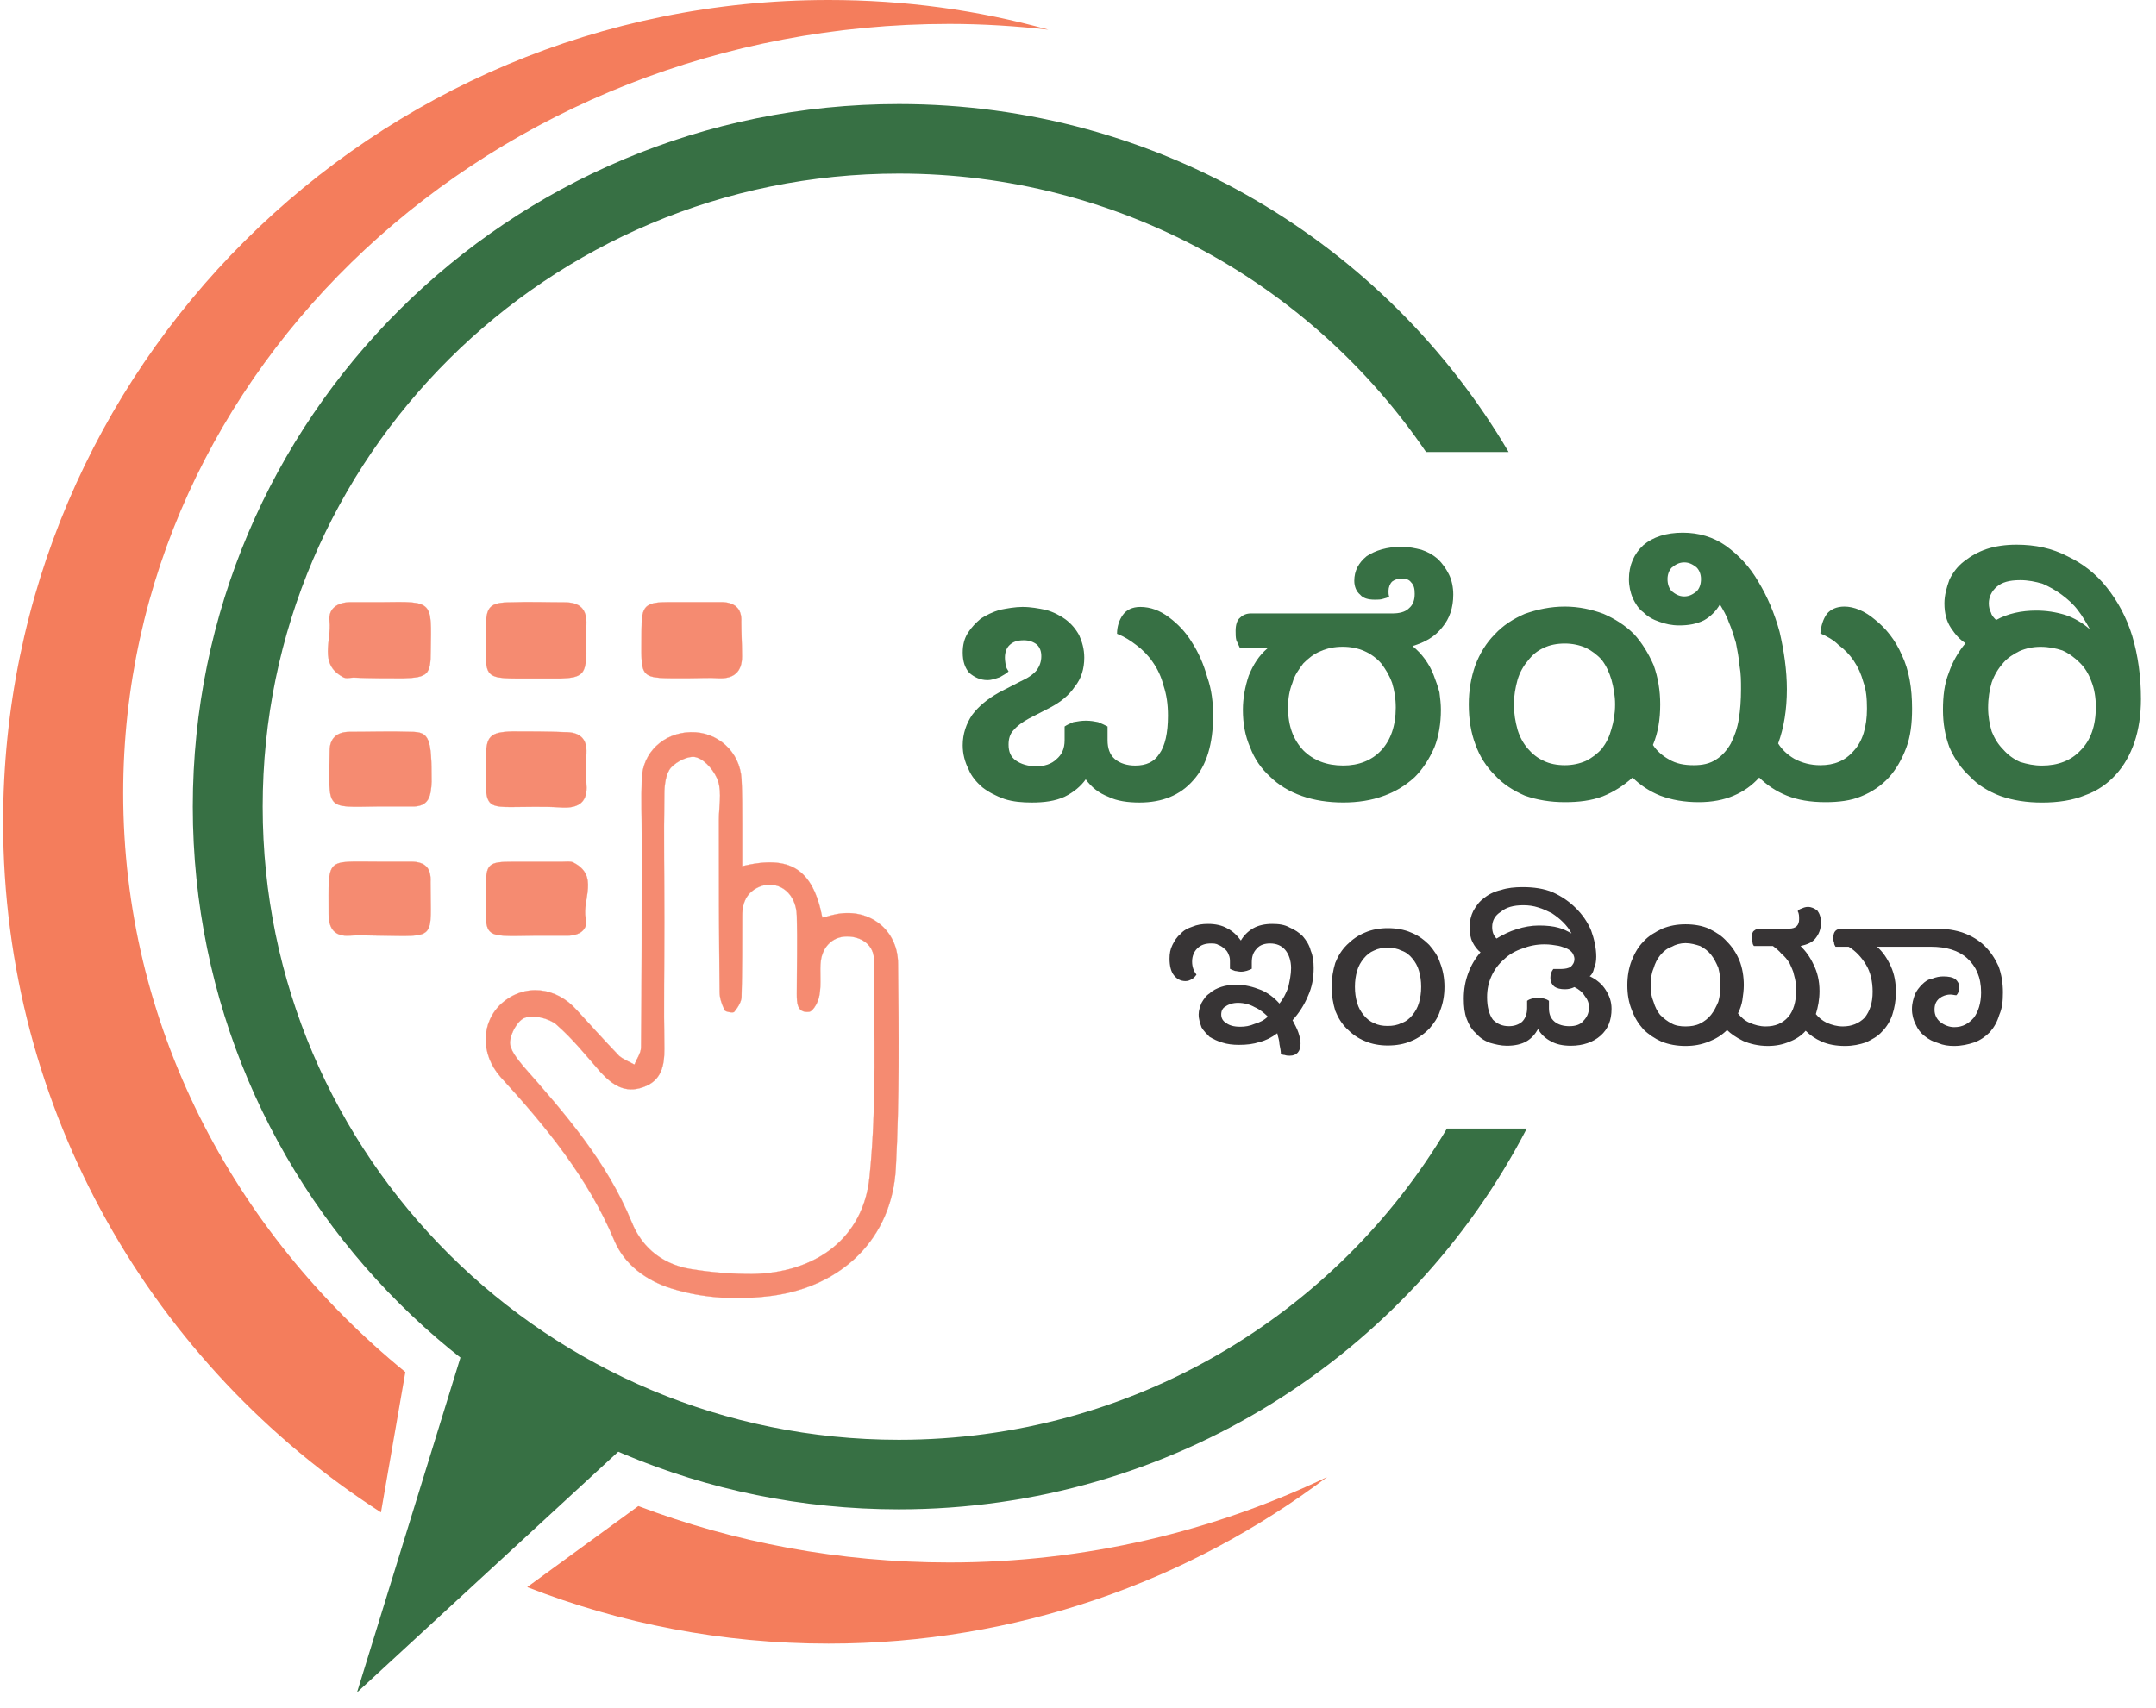 <svg width="130" height="103" viewBox="0 0 130 103" fill="none" xmlns="http://www.w3.org/2000/svg">
<path fill-rule="evenodd" clip-rule="evenodd" d="M40.058 55.606C40.058 58.139 40.014 60.717 40.058 63.251C40.058 64.299 39.883 65.173 38.785 65.566C37.688 65.96 36.942 65.435 36.239 64.693C35.362 63.688 34.528 62.639 33.518 61.766C33.079 61.416 32.202 61.198 31.675 61.372C31.236 61.504 30.797 62.29 30.753 62.814C30.709 63.295 31.192 63.863 31.543 64.299C34.089 67.183 36.591 70.066 38.083 73.692C38.741 75.353 40.102 76.357 41.901 76.576C42.999 76.751 44.184 76.838 45.325 76.838C49.144 76.794 52.084 74.697 52.435 70.94C52.874 66.615 52.699 62.246 52.699 57.877C52.699 57.004 51.953 56.479 51.075 56.479C50.241 56.479 49.626 57.047 49.495 57.921C49.407 58.576 49.539 59.319 49.407 60.018C49.363 60.368 49.056 60.979 48.792 61.023C48.046 61.11 48.046 60.455 48.046 59.931C48.046 58.358 48.09 56.785 48.046 55.212C48.002 53.902 47.037 53.115 45.94 53.421C45.062 53.727 44.754 54.382 44.754 55.212C44.754 56.873 44.754 58.489 44.711 60.105C44.711 60.411 44.491 60.761 44.272 61.023C44.228 61.11 43.745 61.023 43.701 60.935C43.526 60.586 43.394 60.193 43.394 59.843C43.35 56.348 43.35 52.897 43.35 49.446C43.35 48.659 43.526 47.829 43.306 47.13C43.13 46.562 42.56 45.863 42.033 45.688C41.594 45.514 40.804 45.907 40.453 46.3C40.146 46.65 40.058 47.349 40.058 47.873C40.014 50.45 40.058 53.028 40.058 55.606ZM44.754 52.242C47.651 51.543 49.012 52.416 49.583 55.343C49.846 55.3 50.065 55.212 50.285 55.169C52.304 54.688 54.147 55.999 54.147 58.139C54.191 62.246 54.235 66.353 54.016 70.416C53.796 74.697 50.767 77.581 46.554 78.149C44.491 78.411 42.472 78.323 40.497 77.712C38.961 77.231 37.644 76.27 37.03 74.785C35.45 71.027 32.904 67.926 30.183 64.955C28.954 63.557 28.997 61.635 30.27 60.499C31.631 59.319 33.518 59.494 34.791 60.935C35.625 61.853 36.459 62.77 37.337 63.688C37.6 63.906 37.951 64.037 38.258 64.212C38.39 63.863 38.654 63.513 38.654 63.164C38.697 58.97 38.697 54.732 38.697 50.538C38.697 49.358 38.654 48.179 38.697 46.999C38.741 45.383 40.014 44.203 41.638 44.159C43.262 44.116 44.623 45.339 44.711 46.999C44.754 47.873 44.754 48.747 44.754 49.62C44.754 50.494 44.754 51.324 44.754 52.242Z" fill="#F58B71"/>
<path fill-rule="evenodd" clip-rule="evenodd" d="M40.058 55.606C40.058 58.139 40.014 60.717 40.058 63.251C40.058 64.299 39.883 65.173 38.785 65.566C37.688 65.96 36.942 65.435 36.239 64.693C35.362 63.688 34.528 62.639 33.518 61.766C33.079 61.416 32.202 61.198 31.675 61.372C31.236 61.504 30.797 62.29 30.753 62.814C30.709 63.295 31.192 63.863 31.543 64.299C34.089 67.183 36.591 70.066 38.083 73.692C38.741 75.353 40.102 76.357 41.901 76.576C42.999 76.751 44.184 76.838 45.325 76.838C49.144 76.794 52.084 74.697 52.435 70.94C52.874 66.615 52.699 62.246 52.699 57.877C52.699 57.004 51.953 56.479 51.075 56.479C50.241 56.479 49.626 57.047 49.495 57.921C49.407 58.576 49.539 59.319 49.407 60.018C49.363 60.368 49.056 60.979 48.792 61.023C48.046 61.11 48.046 60.455 48.046 59.931C48.046 58.358 48.09 56.785 48.046 55.212C48.002 53.902 47.037 53.115 45.94 53.421C45.062 53.727 44.754 54.382 44.754 55.212C44.754 56.873 44.754 58.489 44.711 60.105C44.711 60.411 44.491 60.761 44.272 61.023C44.228 61.11 43.745 61.023 43.701 60.935C43.526 60.586 43.394 60.193 43.394 59.843C43.35 56.348 43.35 52.897 43.35 49.446C43.35 48.659 43.526 47.829 43.306 47.13C43.13 46.562 42.56 45.863 42.033 45.688C41.594 45.514 40.804 45.907 40.453 46.3C40.146 46.65 40.058 47.349 40.058 47.873C40.014 50.45 40.058 53.028 40.058 55.606ZM44.754 52.242C47.651 51.543 49.012 52.416 49.583 55.343C49.846 55.3 50.065 55.212 50.285 55.169C52.304 54.688 54.147 55.999 54.147 58.139C54.191 62.246 54.235 66.353 54.016 70.416C53.796 74.697 50.767 77.581 46.554 78.149C44.491 78.411 42.472 78.323 40.497 77.712C38.961 77.231 37.644 76.27 37.03 74.785C35.45 71.027 32.904 67.926 30.183 64.955C28.954 63.557 28.997 61.635 30.27 60.499C31.631 59.319 33.518 59.494 34.791 60.935C35.625 61.853 36.459 62.77 37.337 63.688C37.6 63.906 37.951 64.037 38.258 64.212C38.39 63.863 38.654 63.513 38.654 63.164C38.697 58.97 38.697 54.732 38.697 50.538C38.697 49.358 38.654 48.179 38.697 46.999C38.741 45.383 40.014 44.203 41.638 44.159C43.262 44.116 44.623 45.339 44.711 46.999C44.754 47.873 44.754 48.747 44.754 49.62C44.754 50.494 44.754 51.324 44.754 52.242Z" stroke="#F58B71" stroke-width="0.014"/>
<path fill-rule="evenodd" clip-rule="evenodd" d="M23.03 36.32C26.147 36.276 26.015 36.233 25.971 39.247C25.971 40.689 25.796 40.864 24.303 40.907C23.338 40.907 22.328 40.907 21.319 40.864C21.099 40.864 20.836 40.951 20.66 40.82C19.212 40.033 20.002 38.636 19.87 37.456C19.782 36.669 20.397 36.32 21.143 36.32C21.802 36.32 22.416 36.32 23.03 36.32Z" fill="#F58B71"/>
<path fill-rule="evenodd" clip-rule="evenodd" d="M23.03 36.32C26.147 36.276 26.015 36.233 25.971 39.247C25.971 40.689 25.796 40.864 24.303 40.907C23.338 40.907 22.328 40.907 21.319 40.864C21.099 40.864 20.836 40.951 20.66 40.82C19.212 40.033 20.002 38.636 19.87 37.456C19.782 36.669 20.397 36.32 21.143 36.32C21.802 36.32 22.416 36.32 23.03 36.32Z" stroke="#F58B71" stroke-width="0.014"/>
<path fill-rule="evenodd" clip-rule="evenodd" d="M32.239 40.916C28.947 40.916 29.299 41.091 29.299 37.902C29.299 36.591 29.518 36.329 30.835 36.329C31.888 36.285 32.985 36.329 34.039 36.329C34.96 36.329 35.399 36.722 35.355 37.683C35.312 38.251 35.355 38.863 35.355 39.431C35.312 40.654 35.092 40.873 33.819 40.916C33.292 40.916 32.766 40.916 32.239 40.916Z" fill="#F58B71"/>
<path fill-rule="evenodd" clip-rule="evenodd" d="M32.239 40.916C28.947 40.916 29.299 41.091 29.299 37.902C29.299 36.591 29.518 36.329 30.835 36.329C31.888 36.285 32.985 36.329 34.039 36.329C34.96 36.329 35.399 36.722 35.355 37.683C35.312 38.251 35.355 38.863 35.355 39.431C35.312 40.654 35.092 40.873 33.819 40.916C33.292 40.916 32.766 40.916 32.239 40.916Z" stroke="#F58B71" stroke-width="0.014"/>
<path fill-rule="evenodd" clip-rule="evenodd" d="M41.58 40.902C38.376 40.902 38.683 41.076 38.683 37.931C38.683 36.533 38.903 36.315 40.351 36.315C41.404 36.315 42.414 36.315 43.467 36.315C44.257 36.315 44.74 36.664 44.696 37.494C44.696 38.193 44.74 38.892 44.74 39.591C44.74 40.508 44.257 40.945 43.336 40.902C42.765 40.858 42.151 40.902 41.58 40.902Z" fill="#F58B71"/>
<path fill-rule="evenodd" clip-rule="evenodd" d="M41.58 40.902C38.376 40.902 38.683 41.076 38.683 37.931C38.683 36.533 38.903 36.315 40.351 36.315C41.404 36.315 42.414 36.315 43.467 36.315C44.257 36.315 44.74 36.664 44.696 37.494C44.696 38.193 44.74 38.892 44.74 39.591C44.74 40.508 44.257 40.945 43.336 40.902C42.765 40.858 42.151 40.902 41.58 40.902Z" stroke="#F58B71" stroke-width="0.014"/>
<path fill-rule="evenodd" clip-rule="evenodd" d="M22.907 48.638H22.776C19.572 48.682 19.835 48.901 19.879 45.274C19.879 44.575 20.274 44.139 21.064 44.139C22.293 44.139 23.566 44.095 24.795 44.139C25.892 44.139 26.024 44.532 26.024 47.153C25.98 47.983 25.892 48.682 24.795 48.638C24.136 48.638 23.522 48.638 22.907 48.638Z" fill="#F58B71"/>
<path fill-rule="evenodd" clip-rule="evenodd" d="M22.907 48.638H22.776C19.572 48.682 19.835 48.901 19.879 45.274C19.879 44.575 20.274 44.139 21.064 44.139C22.293 44.139 23.566 44.095 24.795 44.139C25.892 44.139 26.024 44.532 26.024 47.153C25.98 47.983 25.892 48.682 24.795 48.638C24.136 48.638 23.522 48.638 22.907 48.638Z" stroke="#F58B71" stroke-width="0.014"/>
<path fill-rule="evenodd" clip-rule="evenodd" d="M22.799 56.427C22.273 56.427 21.702 56.383 21.131 56.427C20.166 56.514 19.815 55.99 19.815 55.116C19.815 51.665 19.595 51.971 22.799 51.971C23.458 51.971 24.116 51.971 24.774 51.971C25.652 51.971 26.003 52.364 25.959 53.194C25.959 56.733 26.398 56.471 22.799 56.427Z" fill="#F58B71"/>
<path fill-rule="evenodd" clip-rule="evenodd" d="M22.799 56.427C22.273 56.427 21.702 56.383 21.131 56.427C20.166 56.514 19.815 55.99 19.815 55.116C19.815 51.665 19.595 51.971 22.799 51.971C23.458 51.971 24.116 51.971 24.774 51.971C25.652 51.971 26.003 52.364 25.959 53.194C25.959 56.733 26.398 56.471 22.799 56.427Z" stroke="#F58B71" stroke-width="0.014"/>
<path fill-rule="evenodd" clip-rule="evenodd" d="M32.243 48.658C29.127 48.658 29.258 49.051 29.302 45.774C29.302 44.42 29.521 44.158 30.882 44.114C31.936 44.114 32.989 44.114 34.086 44.158C34.92 44.158 35.403 44.507 35.359 45.425C35.315 46.036 35.315 46.648 35.359 47.303C35.447 48.352 34.92 48.745 33.911 48.702C33.34 48.658 32.77 48.658 32.243 48.658Z" fill="#F58B71"/>
<path fill-rule="evenodd" clip-rule="evenodd" d="M32.243 48.658C29.127 48.658 29.258 49.051 29.302 45.774C29.302 44.42 29.521 44.158 30.882 44.114C31.936 44.114 32.989 44.114 34.086 44.158C34.92 44.158 35.403 44.507 35.359 45.425C35.315 46.036 35.315 46.648 35.359 47.303C35.447 48.352 34.92 48.745 33.911 48.702C33.34 48.658 32.77 48.658 32.243 48.658Z" stroke="#F58B71" stroke-width="0.014"/>
<path fill-rule="evenodd" clip-rule="evenodd" d="M32.239 56.431C28.947 56.475 29.299 56.649 29.299 53.548C29.299 52.106 29.43 51.975 30.922 51.975C31.888 51.975 32.898 51.975 33.907 51.975C34.126 51.975 34.39 51.931 34.565 52.019C36.145 52.805 35.092 54.247 35.312 55.382C35.487 56.081 34.916 56.431 34.214 56.431C33.556 56.431 32.898 56.431 32.239 56.431Z" fill="#F58B71"/>
<path fill-rule="evenodd" clip-rule="evenodd" d="M32.239 56.431C28.947 56.475 29.299 56.649 29.299 53.548C29.299 52.106 29.43 51.975 30.922 51.975C31.888 51.975 32.898 51.975 33.907 51.975C34.126 51.975 34.39 51.931 34.565 52.019C36.145 52.805 35.092 54.247 35.312 55.382C35.487 56.081 34.916 56.431 34.214 56.431C33.556 56.431 32.898 56.431 32.239 56.431Z" stroke="#F58B71" stroke-width="0.014"/>
<path fill-rule="evenodd" clip-rule="evenodd" d="M38.489 90.832C44.278 93.026 50.61 94.235 57.245 94.235C65.453 94.235 73.178 92.356 80.025 89.08C71.686 95.371 61.283 99.128 49.959 99.128C43.547 99.128 37.418 97.919 31.788 95.719L38.489 90.832ZM24.442 82.751C14.013 74.243 7.429 61.75 7.429 47.838C7.429 22.237 29.725 1.442 57.245 1.442C59.264 1.442 61.283 1.573 63.215 1.791C59.001 0.612 54.568 0 49.959 0C22.483 0 0.187 22.194 0.187 49.586C0.187 67.035 9.263 82.386 22.971 91.213L24.442 82.751Z" fill="#F47D5C"/>
<path d="M28.462 79.616L21.527 102.072L39.917 85.121L28.462 79.616Z" fill="#377044"/>
<path fill-rule="evenodd" clip-rule="evenodd" d="M15.839 48.653C15.839 69.754 33.044 86.836 54.2 86.836C68.276 86.836 80.573 79.304 87.246 68.065H92.059C84.989 81.709 70.695 91.03 54.2 91.03C30.674 91.03 11.625 72.07 11.625 48.653C11.625 25.236 30.674 6.275 54.2 6.275C69.884 6.275 83.579 14.703 90.965 27.261H85.987C79.093 17.126 67.433 10.469 54.2 10.469C33.044 10.469 15.839 27.551 15.839 48.653Z" fill="#377044"/>
<path d="M68.713 48.401C68.011 48.401 67.353 48.314 66.826 48.052C66.255 47.833 65.817 47.484 65.466 47.003C65.158 47.44 64.719 47.79 64.193 48.052C63.622 48.314 62.964 48.401 62.218 48.401C61.647 48.401 61.076 48.358 60.55 48.183C60.067 48.008 59.628 47.79 59.233 47.484C58.882 47.178 58.575 46.828 58.399 46.392C58.179 45.955 58.048 45.474 58.048 44.95C58.048 44.251 58.267 43.639 58.618 43.115C59.014 42.591 59.54 42.154 60.242 41.761L61.515 41.105C61.998 40.887 62.305 40.669 62.525 40.406C62.7 40.144 62.788 39.882 62.788 39.576C62.788 39.27 62.7 39.052 62.525 38.877C62.305 38.703 62.042 38.615 61.735 38.615C61.34 38.615 61.076 38.703 60.857 38.921C60.681 39.096 60.594 39.358 60.594 39.664C60.594 39.882 60.637 40.013 60.637 40.144C60.681 40.275 60.725 40.363 60.813 40.494C60.681 40.625 60.506 40.712 60.286 40.843C60.023 40.931 59.803 41.018 59.54 41.018C59.101 41.018 58.75 40.843 58.443 40.581C58.179 40.275 58.048 39.882 58.048 39.358C58.048 38.921 58.136 38.528 58.355 38.178C58.575 37.829 58.838 37.567 59.145 37.304C59.496 37.086 59.847 36.911 60.286 36.78C60.725 36.693 61.208 36.605 61.647 36.605C62.174 36.605 62.613 36.693 63.051 36.78C63.534 36.911 63.929 37.13 64.237 37.348C64.588 37.61 64.851 37.916 65.07 38.309C65.246 38.703 65.378 39.139 65.378 39.664C65.378 40.319 65.202 40.931 64.807 41.411C64.456 41.935 63.973 42.329 63.315 42.678L62.042 43.333C61.647 43.552 61.34 43.77 61.12 44.032C60.901 44.251 60.813 44.557 60.813 44.906C60.813 45.343 60.945 45.649 61.252 45.867C61.559 46.086 61.998 46.217 62.481 46.217C62.964 46.217 63.403 46.086 63.71 45.78C64.017 45.518 64.193 45.168 64.193 44.644V43.814C64.324 43.727 64.5 43.639 64.719 43.552C64.983 43.508 65.202 43.465 65.466 43.465C65.773 43.465 65.992 43.508 66.212 43.552C66.431 43.639 66.607 43.727 66.782 43.814V44.644C66.782 45.125 66.914 45.518 67.221 45.78C67.528 46.042 67.967 46.173 68.45 46.173C69.109 46.173 69.591 45.955 69.898 45.474C70.25 44.994 70.425 44.207 70.425 43.159C70.425 42.46 70.337 41.892 70.162 41.367C70.03 40.843 69.811 40.363 69.504 39.926C69.24 39.533 68.889 39.183 68.538 38.921C68.143 38.615 67.792 38.397 67.353 38.222C67.353 37.785 67.484 37.392 67.704 37.086C67.923 36.78 68.275 36.605 68.757 36.605C69.372 36.605 69.942 36.824 70.469 37.217C70.996 37.61 71.479 38.091 71.874 38.746C72.269 39.358 72.576 40.057 72.795 40.843C73.059 41.586 73.147 42.372 73.147 43.159C73.147 44.862 72.751 46.173 71.961 47.047C71.171 47.964 70.074 48.401 68.713 48.401Z" fill="#377044"/>
<path d="M74.943 42.807C74.943 42.108 75.075 41.409 75.294 40.754C75.558 40.099 75.909 39.531 76.436 39.094H74.768C74.68 38.919 74.636 38.788 74.548 38.613C74.504 38.438 74.504 38.264 74.504 38.045C74.504 37.696 74.592 37.39 74.768 37.259C74.943 37.084 75.163 36.997 75.426 36.997H83.941C84.38 36.997 84.731 36.91 84.951 36.691C85.214 36.473 85.302 36.167 85.302 35.817C85.302 35.511 85.258 35.293 85.082 35.118C84.951 34.944 84.775 34.9 84.512 34.9C84.292 34.9 84.117 34.944 83.941 35.075C83.809 35.206 83.722 35.424 83.722 35.642C83.722 35.774 83.722 35.861 83.765 35.992C83.678 36.036 83.546 36.079 83.37 36.123C83.239 36.167 83.063 36.167 82.888 36.167C82.493 36.167 82.185 36.079 82.01 35.861C81.79 35.686 81.659 35.38 81.659 35.031C81.659 34.419 81.922 33.939 82.405 33.545C82.931 33.196 83.634 32.977 84.512 32.977C84.951 32.977 85.346 33.065 85.697 33.152C86.092 33.283 86.399 33.458 86.706 33.72C86.969 33.982 87.189 34.288 87.365 34.638C87.54 34.987 87.628 35.424 87.628 35.861C87.628 36.647 87.408 37.303 86.969 37.827C86.531 38.395 85.916 38.744 85.17 38.963C85.433 39.181 85.697 39.443 85.916 39.749C86.136 40.055 86.311 40.361 86.443 40.71C86.575 41.06 86.706 41.409 86.794 41.759C86.838 42.108 86.882 42.458 86.882 42.807C86.882 43.637 86.75 44.424 86.487 45.079C86.18 45.778 85.784 46.39 85.302 46.87C84.775 47.351 84.16 47.744 83.414 48.006C82.712 48.268 81.878 48.399 81 48.399C80.079 48.399 79.245 48.268 78.499 48.006C77.752 47.744 77.094 47.351 76.567 46.827C76.041 46.346 75.646 45.778 75.382 45.079C75.075 44.38 74.943 43.637 74.943 42.807ZM80.956 39.007C80.474 39.007 80.035 39.094 79.64 39.269C79.201 39.443 78.894 39.706 78.586 40.011C78.323 40.361 78.06 40.71 77.928 41.191C77.752 41.628 77.665 42.108 77.665 42.676C77.665 43.769 77.972 44.599 78.586 45.254C79.201 45.865 79.991 46.171 81 46.171C81.922 46.171 82.712 45.865 83.283 45.254C83.853 44.642 84.16 43.769 84.16 42.676C84.16 42.108 84.073 41.628 83.941 41.191C83.765 40.71 83.546 40.361 83.283 40.011C83.019 39.706 82.668 39.443 82.273 39.269C81.878 39.094 81.439 39.007 80.956 39.007Z" fill="#377044"/>
<path d="M115.293 42.743C115.293 43.617 115.205 44.403 114.942 45.102C114.678 45.801 114.327 46.413 113.888 46.894C113.449 47.374 112.879 47.767 112.22 48.029C111.606 48.291 110.86 48.379 110.07 48.379C109.148 48.379 108.402 48.248 107.743 47.986C107.085 47.724 106.515 47.33 106.076 46.894C105.637 47.374 105.154 47.724 104.539 47.986C103.925 48.248 103.223 48.379 102.433 48.379C101.555 48.379 100.809 48.248 100.106 47.986C99.448 47.724 98.877 47.33 98.439 46.894C97.912 47.374 97.297 47.767 96.639 48.029C95.937 48.291 95.191 48.379 94.357 48.379C93.479 48.379 92.689 48.248 91.943 47.986C91.24 47.68 90.626 47.287 90.143 46.762C89.616 46.238 89.221 45.627 88.958 44.884C88.695 44.185 88.563 43.398 88.563 42.481C88.563 41.651 88.695 40.864 88.958 40.122C89.221 39.423 89.616 38.767 90.143 38.243C90.626 37.719 91.24 37.326 91.943 37.02C92.689 36.758 93.479 36.583 94.357 36.583C95.191 36.583 95.981 36.758 96.683 37.02C97.385 37.326 98 37.719 98.526 38.243C99.009 38.767 99.404 39.423 99.711 40.122C99.975 40.864 100.106 41.651 100.106 42.481C100.106 43.398 99.975 44.185 99.668 44.928C99.887 45.277 100.238 45.583 100.633 45.801C101.072 46.063 101.555 46.151 102.125 46.151C102.652 46.151 103.091 46.063 103.486 45.801C103.837 45.583 104.144 45.233 104.364 44.84C104.583 44.403 104.759 43.923 104.847 43.355C104.934 42.831 104.978 42.219 104.978 41.564C104.978 41.083 104.978 40.646 104.891 40.166C104.847 39.685 104.759 39.204 104.671 38.767C104.539 38.331 104.408 37.894 104.232 37.501C104.101 37.107 103.881 36.758 103.705 36.452C103.486 36.845 103.135 37.195 102.74 37.413C102.301 37.632 101.818 37.719 101.248 37.719C100.809 37.719 100.414 37.632 100.063 37.501C99.668 37.37 99.36 37.195 99.097 36.933C98.79 36.714 98.614 36.408 98.439 36.059C98.307 35.709 98.219 35.36 98.219 34.923C98.219 34.093 98.526 33.394 99.097 32.87C99.668 32.389 100.458 32.127 101.467 32.127C102.433 32.127 103.31 32.389 104.057 32.913C104.847 33.481 105.505 34.18 106.032 35.098C106.558 35.971 106.997 36.976 107.305 38.112C107.568 39.248 107.743 40.428 107.743 41.564C107.743 42.787 107.568 43.879 107.217 44.84C107.436 45.19 107.743 45.495 108.182 45.758C108.665 46.02 109.192 46.151 109.762 46.151C110.596 46.151 111.255 45.889 111.781 45.277C112.308 44.709 112.572 43.835 112.572 42.743C112.572 42.132 112.528 41.607 112.352 41.127C112.22 40.646 112.045 40.253 111.781 39.86C111.518 39.467 111.211 39.161 110.86 38.899C110.553 38.593 110.158 38.374 109.762 38.2C109.806 37.719 109.938 37.326 110.158 37.02C110.377 36.758 110.728 36.583 111.211 36.583C111.781 36.583 112.44 36.845 113.054 37.37C113.713 37.894 114.283 38.593 114.678 39.51C115.117 40.428 115.293 41.52 115.293 42.743ZM94.357 46.151C94.796 46.151 95.234 46.063 95.629 45.889C95.981 45.714 96.332 45.452 96.595 45.146C96.858 44.797 97.034 44.447 97.166 43.966C97.297 43.529 97.385 43.049 97.385 42.481C97.385 41.957 97.297 41.476 97.166 40.996C97.034 40.559 96.858 40.166 96.595 39.816C96.332 39.51 95.981 39.248 95.629 39.073C95.234 38.899 94.796 38.811 94.357 38.811C93.874 38.811 93.435 38.899 93.084 39.073C92.689 39.248 92.382 39.51 92.118 39.86C91.855 40.166 91.635 40.559 91.504 40.996C91.372 41.476 91.284 41.957 91.284 42.481C91.284 43.049 91.372 43.529 91.504 44.01C91.635 44.447 91.855 44.84 92.118 45.146C92.382 45.452 92.689 45.714 93.084 45.889C93.435 46.063 93.874 46.151 94.357 46.151ZM100.545 34.923C100.545 35.229 100.633 35.491 100.809 35.666C101.028 35.84 101.248 35.971 101.555 35.971C101.862 35.971 102.082 35.84 102.301 35.666C102.477 35.491 102.564 35.229 102.564 34.923C102.564 34.661 102.477 34.399 102.301 34.224C102.082 34.049 101.862 33.918 101.555 33.918C101.248 33.918 101.028 34.049 100.809 34.224C100.633 34.399 100.545 34.661 100.545 34.923Z" fill="#377044"/>
<path d="M129.094 42.155C129.094 43.116 128.962 43.99 128.699 44.776C128.435 45.519 128.084 46.174 127.557 46.742C127.075 47.267 126.46 47.703 125.714 47.966C124.968 48.272 124.09 48.403 123.124 48.403C122.203 48.403 121.369 48.272 120.623 48.009C119.92 47.747 119.262 47.354 118.779 46.83C118.253 46.349 117.858 45.781 117.55 45.082C117.287 44.383 117.155 43.641 117.155 42.81C117.155 41.98 117.243 41.238 117.506 40.582C117.726 39.927 118.077 39.315 118.516 38.791C118.165 38.573 117.901 38.267 117.638 37.874C117.375 37.48 117.243 37 117.243 36.388C117.243 35.908 117.375 35.427 117.55 34.947C117.77 34.51 118.033 34.16 118.428 33.854C118.823 33.549 119.262 33.286 119.789 33.112C120.315 32.937 120.93 32.85 121.588 32.85C122.729 32.85 123.739 33.068 124.661 33.549C125.582 33.986 126.372 34.597 127.031 35.427C127.689 36.257 128.216 37.218 128.567 38.354C128.918 39.534 129.094 40.801 129.094 42.155ZM121.808 34.99C121.149 34.99 120.71 35.121 120.403 35.383C120.096 35.646 119.92 35.995 119.92 36.388C119.92 36.607 119.964 36.782 120.052 36.956C120.096 37.131 120.228 37.262 120.359 37.393C121.062 37 121.896 36.825 122.773 36.825C123.388 36.825 123.958 36.913 124.529 37.087C125.056 37.262 125.582 37.568 126.021 37.961C125.802 37.568 125.582 37.175 125.275 36.782C125.012 36.432 124.661 36.126 124.31 35.864C123.958 35.602 123.563 35.383 123.168 35.209C122.729 35.078 122.291 34.99 121.808 34.99ZM126.372 42.636C126.372 42.068 126.285 41.544 126.109 41.107C125.934 40.626 125.714 40.277 125.407 39.971C125.1 39.665 124.748 39.403 124.353 39.228C123.958 39.097 123.52 39.01 123.037 39.01C122.598 39.01 122.159 39.097 121.764 39.272C121.413 39.447 121.062 39.665 120.798 39.971C120.491 40.32 120.272 40.67 120.096 41.15C119.964 41.587 119.877 42.111 119.877 42.679C119.877 43.204 119.964 43.684 120.096 44.121C120.272 44.558 120.491 44.907 120.798 45.213C121.062 45.519 121.413 45.781 121.808 45.956C122.247 46.087 122.642 46.174 123.124 46.174C124.09 46.174 124.88 45.869 125.451 45.257C126.065 44.645 126.372 43.772 126.372 42.636Z" fill="#377044"/>
<path d="M72.846 55.721C73.285 55.721 73.68 55.808 73.987 55.983C74.338 56.158 74.601 56.42 74.821 56.725C74.996 56.42 75.26 56.158 75.567 55.983C75.874 55.808 76.269 55.721 76.708 55.721C77.103 55.721 77.454 55.764 77.762 55.939C78.069 56.07 78.332 56.245 78.552 56.463C78.771 56.725 78.947 56.988 79.034 57.337C79.166 57.643 79.21 57.992 79.21 58.386C79.21 58.954 79.122 59.522 78.859 60.09C78.639 60.614 78.332 61.094 77.937 61.531C78.069 61.793 78.201 62.012 78.288 62.274C78.376 62.536 78.42 62.755 78.42 62.929C78.42 63.41 78.201 63.672 77.762 63.672C77.674 63.672 77.586 63.672 77.454 63.628C77.367 63.628 77.279 63.584 77.235 63.584C77.235 63.41 77.191 63.191 77.147 62.973C77.147 62.755 77.059 62.536 77.016 62.318C76.664 62.58 76.313 62.755 75.962 62.842C75.567 62.973 75.172 63.017 74.689 63.017C74.338 63.017 73.987 62.973 73.724 62.886C73.416 62.798 73.153 62.667 72.934 62.536C72.758 62.361 72.582 62.187 72.451 61.968C72.363 61.706 72.275 61.487 72.275 61.182C72.275 60.92 72.363 60.701 72.451 60.483C72.582 60.264 72.714 60.046 72.934 59.915C73.109 59.74 73.373 59.609 73.636 59.522C73.899 59.434 74.206 59.391 74.558 59.391C75.084 59.391 75.567 59.522 76.006 59.696C76.445 59.871 76.84 60.177 77.147 60.526C77.367 60.264 77.542 59.915 77.674 59.565C77.762 59.172 77.849 58.779 77.849 58.386C77.849 57.949 77.718 57.556 77.498 57.294C77.279 57.031 76.972 56.9 76.576 56.9C76.269 56.9 75.962 56.988 75.787 57.206C75.567 57.425 75.479 57.687 75.479 58.036V58.429C75.304 58.517 75.084 58.604 74.821 58.604C74.689 58.604 74.558 58.56 74.47 58.56C74.338 58.517 74.25 58.473 74.162 58.429V58.036C74.162 57.861 74.162 57.73 74.075 57.556C74.031 57.425 73.943 57.294 73.811 57.206C73.724 57.119 73.592 57.031 73.46 56.988C73.329 56.9 73.153 56.9 73.021 56.9C72.67 56.9 72.407 56.988 72.187 57.206C72.012 57.381 71.88 57.643 71.88 57.992C71.88 58.298 71.968 58.56 72.144 58.779C72.056 58.91 71.968 58.997 71.88 59.041C71.749 59.128 71.617 59.172 71.485 59.172C71.178 59.172 70.958 59.041 70.783 58.822C70.607 58.604 70.519 58.255 70.519 57.818C70.519 57.512 70.563 57.25 70.695 56.988C70.827 56.725 70.958 56.507 71.178 56.332C71.353 56.114 71.617 55.983 71.88 55.895C72.187 55.764 72.495 55.721 72.846 55.721ZM74.777 61.924C75.084 61.924 75.348 61.881 75.655 61.75C75.962 61.662 76.225 61.531 76.445 61.313C76.225 61.094 75.962 60.876 75.655 60.745C75.348 60.57 74.996 60.483 74.645 60.483C74.338 60.483 74.075 60.57 73.899 60.701C73.724 60.788 73.636 60.963 73.636 61.182C73.636 61.4 73.724 61.575 73.943 61.706C74.119 61.837 74.382 61.924 74.777 61.924Z" fill="#373435"/>
<path d="M83.673 63.056C83.19 63.056 82.707 62.969 82.312 62.794C81.873 62.619 81.522 62.357 81.215 62.051C80.907 61.745 80.688 61.396 80.512 60.959C80.381 60.522 80.293 60.041 80.293 59.517C80.293 58.993 80.381 58.512 80.512 58.075C80.688 57.639 80.907 57.289 81.215 56.983C81.522 56.678 81.873 56.415 82.312 56.241C82.707 56.066 83.19 55.978 83.673 55.978C84.199 55.978 84.682 56.066 85.077 56.241C85.516 56.415 85.867 56.678 86.174 56.983C86.438 57.289 86.701 57.639 86.833 58.075C87.008 58.512 87.096 58.993 87.096 59.517C87.096 60.041 87.008 60.522 86.833 60.959C86.701 61.396 86.438 61.745 86.174 62.051C85.867 62.357 85.516 62.619 85.077 62.794C84.682 62.969 84.199 63.056 83.673 63.056ZM83.673 61.876C83.98 61.876 84.243 61.833 84.507 61.702C84.77 61.614 84.989 61.44 85.165 61.221C85.341 61.003 85.472 60.784 85.56 60.478C85.648 60.173 85.692 59.867 85.692 59.517C85.692 59.168 85.648 58.862 85.56 58.556C85.472 58.25 85.341 58.032 85.165 57.813C84.989 57.595 84.77 57.42 84.507 57.333C84.243 57.202 83.98 57.158 83.673 57.158C83.365 57.158 83.102 57.202 82.839 57.333C82.619 57.42 82.4 57.595 82.224 57.813C82.049 58.032 81.917 58.25 81.829 58.556C81.741 58.862 81.698 59.168 81.698 59.517C81.698 59.867 81.741 60.173 81.829 60.478C81.917 60.784 82.049 61.003 82.224 61.221C82.4 61.44 82.619 61.614 82.839 61.702C83.102 61.833 83.365 61.876 83.673 61.876Z" fill="#373435"/>
<path d="M94.713 63.071C94.23 63.071 93.835 62.983 93.528 62.809C93.177 62.634 92.914 62.372 92.738 62.066C92.563 62.372 92.343 62.634 92.036 62.809C91.729 62.983 91.334 63.071 90.851 63.071C90.5 63.071 90.149 62.983 89.841 62.896C89.49 62.765 89.227 62.59 89.007 62.328C88.744 62.109 88.569 61.804 88.437 61.454C88.305 61.105 88.261 60.711 88.261 60.231C88.261 59.663 88.349 59.182 88.525 58.702C88.7 58.221 88.963 57.784 89.271 57.435C89.095 57.304 88.92 57.085 88.788 56.823C88.656 56.561 88.612 56.255 88.612 55.906C88.612 55.556 88.7 55.207 88.832 54.945C89.007 54.639 89.183 54.377 89.49 54.158C89.754 53.94 90.105 53.765 90.5 53.678C90.895 53.547 91.334 53.503 91.816 53.503C92.475 53.503 93.089 53.59 93.616 53.809C94.186 54.071 94.626 54.377 95.02 54.77C95.415 55.163 95.723 55.6 95.942 56.124C96.118 56.605 96.249 57.173 96.249 57.697C96.249 57.959 96.206 58.221 96.118 58.396C96.074 58.614 95.986 58.789 95.854 58.877C96.293 59.095 96.601 59.357 96.82 59.707C97.04 60.056 97.171 60.406 97.171 60.843C97.171 61.541 96.952 62.066 96.513 62.459C96.074 62.852 95.459 63.071 94.713 63.071ZM90.983 61.891C91.29 61.891 91.553 61.804 91.772 61.629C91.948 61.454 92.08 61.192 92.08 60.799V60.362C92.255 60.231 92.475 60.187 92.738 60.187C93.001 60.187 93.221 60.231 93.397 60.362V60.799C93.397 61.148 93.484 61.41 93.748 61.629C93.967 61.804 94.274 61.891 94.626 61.891C94.977 61.891 95.284 61.804 95.459 61.585C95.679 61.367 95.811 61.105 95.811 60.755C95.811 60.493 95.723 60.275 95.547 60.056C95.415 59.838 95.196 59.663 94.933 59.532C94.757 59.619 94.582 59.663 94.362 59.663C94.099 59.663 93.879 59.619 93.704 59.488C93.572 59.357 93.484 59.226 93.484 58.964C93.484 58.789 93.528 58.614 93.66 58.44H94.143C94.362 58.44 94.582 58.396 94.713 58.309C94.845 58.178 94.933 58.047 94.933 57.828C94.933 57.741 94.889 57.61 94.845 57.522C94.757 57.391 94.669 57.304 94.494 57.216C94.362 57.173 94.186 57.085 93.967 57.042C93.704 56.998 93.44 56.954 93.133 56.954C92.65 56.954 92.211 57.042 91.772 57.216C91.377 57.347 90.983 57.566 90.675 57.872C90.368 58.134 90.105 58.483 89.929 58.877C89.754 59.27 89.666 59.663 89.666 60.144C89.666 60.755 89.797 61.192 90.017 61.498C90.28 61.76 90.588 61.891 90.983 61.891ZM91.86 54.595C91.246 54.595 90.807 54.726 90.5 54.988C90.149 55.207 89.973 55.513 89.973 55.906C89.973 56.212 90.061 56.43 90.236 56.605C90.588 56.386 91.026 56.168 91.465 56.037C91.86 55.906 92.343 55.818 92.782 55.818C93.265 55.818 93.66 55.862 93.967 55.95C94.274 56.037 94.538 56.168 94.757 56.299C94.626 56.037 94.45 55.818 94.23 55.6C94.055 55.425 93.835 55.25 93.572 55.076C93.309 54.945 93.045 54.814 92.738 54.726C92.475 54.639 92.168 54.595 91.86 54.595Z" fill="#373435"/>
<path d="M116.645 60.9C116.645 61.206 116.777 61.468 116.996 61.643C117.216 61.817 117.523 61.949 117.83 61.949C118.357 61.949 118.708 61.73 119.015 61.381C119.279 61.031 119.454 60.507 119.454 59.852C119.454 58.934 119.147 58.279 118.62 57.798C118.094 57.318 117.347 57.099 116.426 57.099H113.178C113.529 57.405 113.792 57.798 114.012 58.279C114.231 58.759 114.319 59.283 114.319 59.852C114.319 60.332 114.231 60.813 114.1 61.206C113.968 61.599 113.748 61.949 113.485 62.211C113.222 62.516 112.871 62.691 112.519 62.866C112.124 62.997 111.729 63.084 111.247 63.084C110.72 63.084 110.237 62.997 109.842 62.822C109.447 62.648 109.14 62.429 108.876 62.167C108.613 62.473 108.262 62.691 107.911 62.822C107.516 62.997 107.077 63.084 106.594 63.084C106.023 63.084 105.497 62.953 105.102 62.779C104.663 62.56 104.356 62.342 104.136 62.123C103.829 62.429 103.478 62.648 103.039 62.822C102.6 62.997 102.161 63.084 101.634 63.084C101.108 63.084 100.625 62.997 100.186 62.822C99.791 62.648 99.396 62.385 99.089 62.08C98.781 61.73 98.562 61.381 98.386 60.9C98.211 60.463 98.123 59.983 98.123 59.415C98.123 58.89 98.211 58.366 98.386 57.929C98.562 57.492 98.781 57.099 99.089 56.793C99.396 56.444 99.791 56.225 100.23 56.007C100.669 55.832 101.108 55.745 101.634 55.745C102.161 55.745 102.644 55.832 103.039 56.007C103.478 56.225 103.829 56.444 104.136 56.793C104.443 57.099 104.707 57.492 104.882 57.929C105.058 58.366 105.146 58.89 105.146 59.415C105.146 59.72 105.102 60.026 105.058 60.332C105.014 60.594 104.926 60.856 104.795 61.118C104.97 61.337 105.19 61.555 105.497 61.686C105.804 61.817 106.111 61.905 106.462 61.905C107.033 61.905 107.472 61.73 107.823 61.337C108.13 60.987 108.306 60.419 108.306 59.72C108.306 59.371 108.262 59.109 108.174 58.803C108.13 58.541 107.999 58.322 107.911 58.104C107.779 57.886 107.604 57.667 107.428 57.536C107.296 57.361 107.077 57.187 106.901 57.055H105.76C105.716 57.012 105.672 56.924 105.672 56.837C105.628 56.75 105.628 56.662 105.628 56.531C105.628 56.356 105.672 56.182 105.76 56.138C105.848 56.051 105.98 56.007 106.155 56.007H107.867C108.306 56.007 108.481 55.788 108.481 55.439C108.481 55.264 108.481 55.09 108.394 54.958C108.438 54.871 108.525 54.827 108.657 54.784C108.745 54.74 108.876 54.696 109.008 54.696C109.228 54.696 109.403 54.784 109.579 54.915C109.71 55.09 109.798 55.308 109.798 55.657C109.798 56.051 109.666 56.356 109.447 56.619C109.271 56.837 108.964 56.968 108.569 57.055C108.876 57.361 109.14 57.711 109.359 58.191C109.579 58.628 109.71 59.153 109.71 59.764C109.71 60.288 109.623 60.725 109.491 61.162C109.666 61.381 109.886 61.555 110.149 61.686C110.457 61.817 110.764 61.905 111.115 61.905C111.642 61.905 112.081 61.73 112.432 61.381C112.739 60.987 112.914 60.507 112.914 59.808C112.914 59.196 112.783 58.628 112.519 58.191C112.256 57.754 111.905 57.361 111.466 57.099H110.676C110.632 57.012 110.588 56.968 110.588 56.837C110.544 56.75 110.544 56.662 110.544 56.575C110.544 56.356 110.588 56.225 110.676 56.138C110.764 56.051 110.895 56.007 111.071 56.007H116.733C117.347 56.007 117.918 56.094 118.401 56.269C118.884 56.444 119.323 56.706 119.674 57.055C120.025 57.405 120.288 57.798 120.508 58.279C120.683 58.759 120.771 59.283 120.771 59.852C120.771 60.376 120.727 60.813 120.552 61.206C120.42 61.643 120.244 61.949 119.981 62.254C119.718 62.516 119.41 62.735 119.059 62.866C118.664 62.997 118.269 63.084 117.83 63.084C117.479 63.084 117.172 63.041 116.865 62.91C116.557 62.822 116.294 62.691 116.031 62.473C115.811 62.298 115.636 62.08 115.504 61.774C115.372 61.512 115.285 61.206 115.285 60.856C115.285 60.507 115.372 60.245 115.46 59.983C115.548 59.764 115.723 59.546 115.899 59.371C116.075 59.196 116.25 59.065 116.514 59.021C116.733 58.934 116.952 58.89 117.172 58.89C117.479 58.89 117.742 58.934 117.918 59.065C118.05 59.196 118.138 59.327 118.138 59.546C118.138 59.72 118.094 59.895 117.962 60.026C117.874 60.026 117.742 59.983 117.611 59.983C117.347 59.983 117.128 60.07 116.952 60.201C116.733 60.376 116.645 60.594 116.645 60.9ZM101.634 61.905C101.942 61.905 102.249 61.861 102.512 61.73C102.776 61.599 102.995 61.424 103.171 61.206C103.346 60.987 103.478 60.725 103.609 60.419C103.697 60.114 103.741 59.764 103.741 59.415C103.741 59.021 103.697 58.716 103.609 58.366C103.478 58.06 103.346 57.798 103.171 57.58C102.995 57.361 102.776 57.187 102.512 57.055C102.249 56.968 101.942 56.881 101.634 56.881C101.327 56.881 101.02 56.968 100.8 57.099C100.537 57.187 100.318 57.361 100.098 57.623C99.923 57.842 99.791 58.104 99.703 58.41C99.572 58.716 99.528 59.065 99.528 59.415C99.528 59.808 99.572 60.114 99.703 60.419C99.791 60.725 99.923 60.987 100.098 61.206C100.318 61.424 100.537 61.599 100.8 61.73C101.02 61.861 101.327 61.905 101.634 61.905Z" fill="#373435"/>
</svg>
